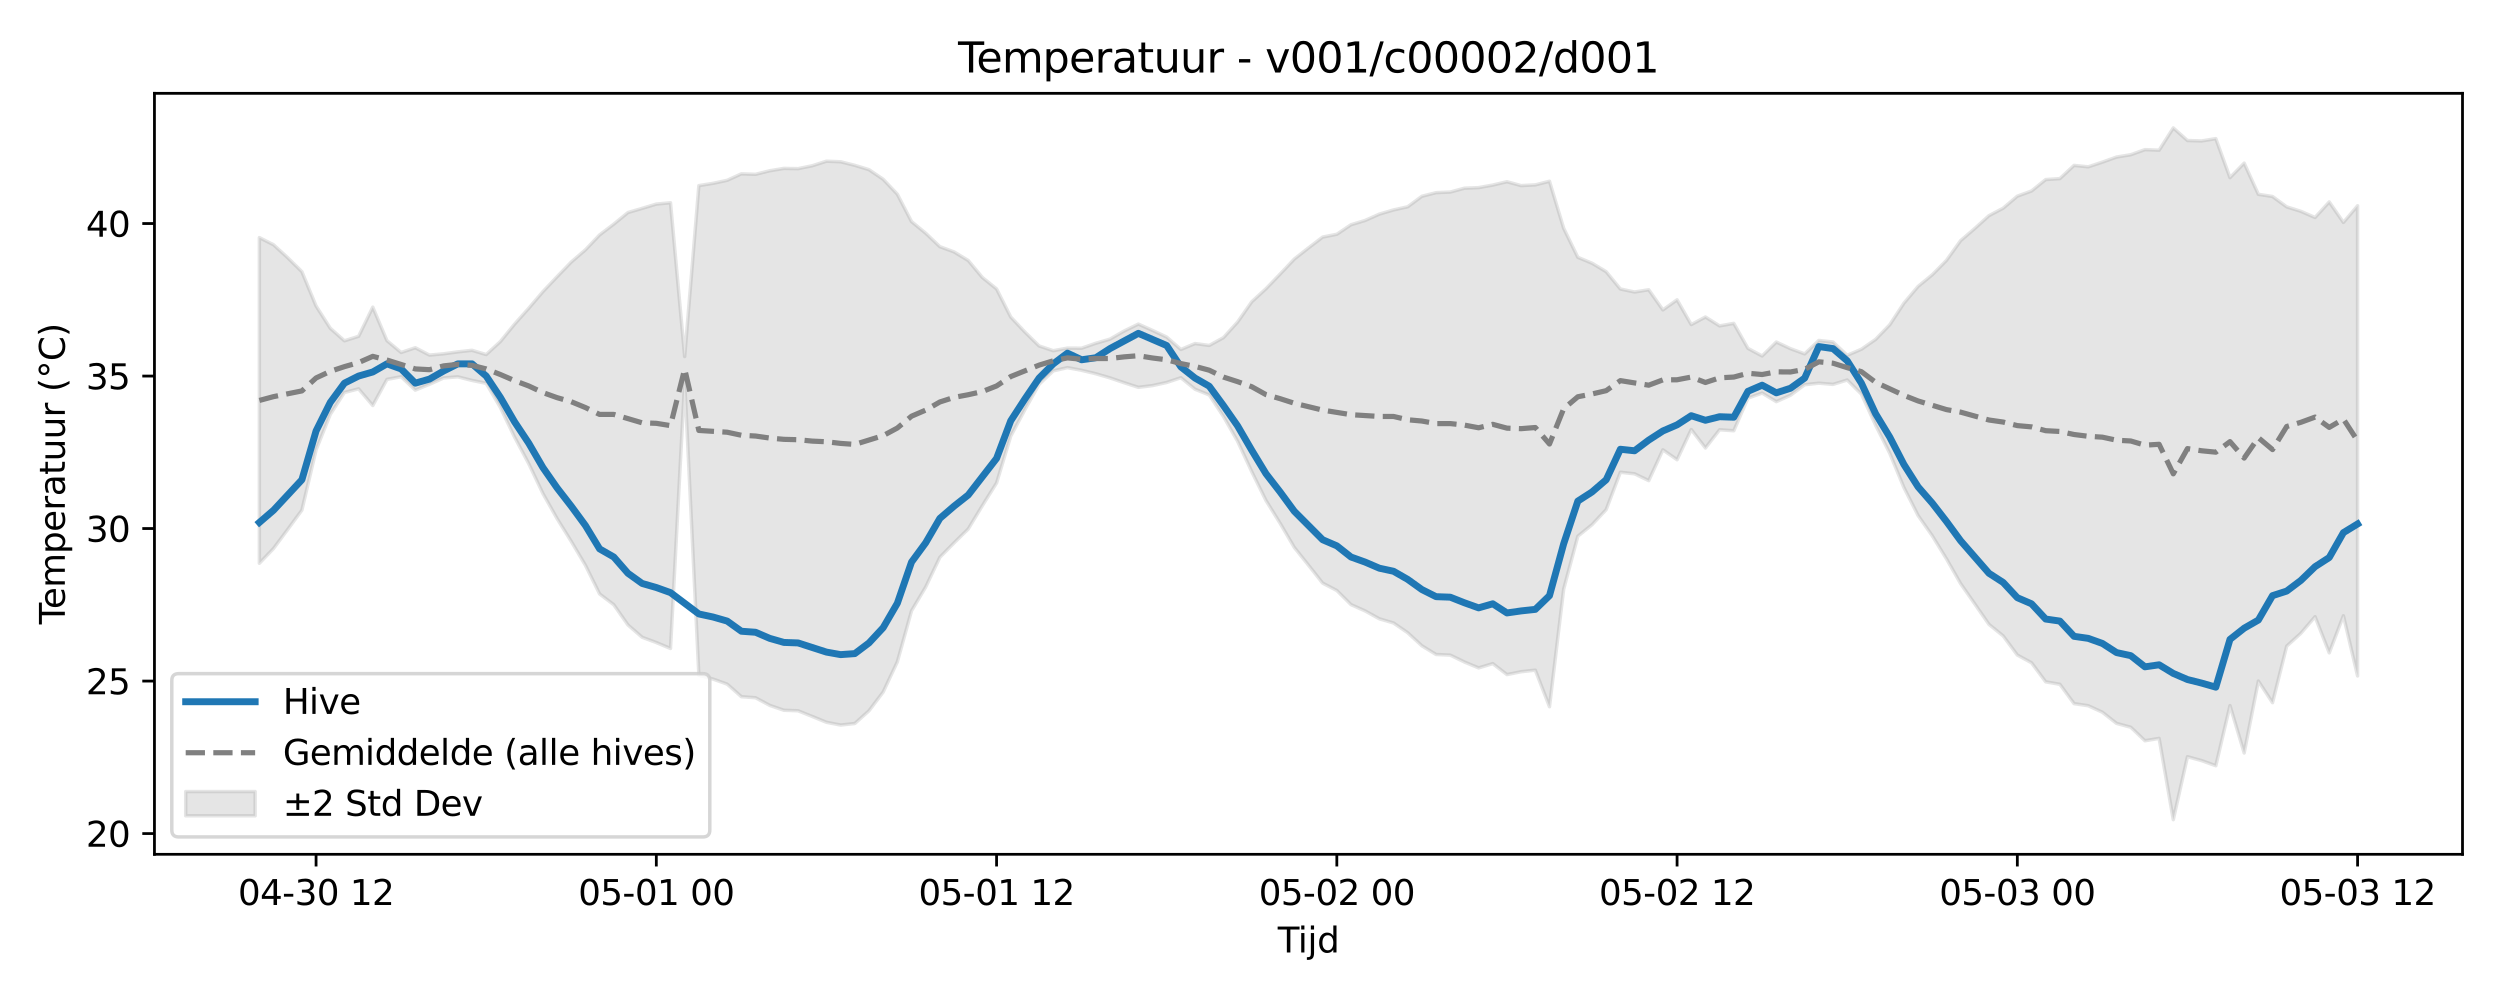 <?xml version="1.0" encoding="utf-8" standalone="no"?>
<!DOCTYPE svg PUBLIC "-//W3C//DTD SVG 1.1//EN"
  "http://www.w3.org/Graphics/SVG/1.1/DTD/svg11.dtd">
<svg xmlns:xlink="http://www.w3.org/1999/xlink" width="720pt" height="288pt" viewBox="0 0 720 288" xmlns="http://www.w3.org/2000/svg" version="1.1">
 <defs>
  <style type="text/css">*{stroke-linejoin: round; stroke-linecap: butt}</style>
 </defs>
 <g id="figure_1">
  <g id="patch_1">
   <path d="M 0 288 
L 720 288 
L 720 0 
L 0 0 
z
" style="fill: #ffffff"/>
  </g>
  <g id="axes_1">
   <g id="patch_2">
    <path d="M 44.48 246.04 
L 709.2 246.04 
L 709.2 26.88 
L 44.48 26.88 
z
" style="fill: #ffffff"/>
   </g>
   <g id="FillBetweenPolyCollection_1">
    <defs>
     <path id="mcbfd539285" d="M 74.695 -219.574 
L 74.695 -125.77 
L 78.778 -130.027 
L 82.861 -135.516 
L 86.944 -141.076 
L 91.027 -158.42 
L 95.11 -168.627 
L 99.193 -174.963 
L 103.276 -176.013 
L 107.359 -171.201 
L 111.442 -178.727 
L 115.525 -179.5 
L 119.608 -175.644 
L 123.691 -177.323 
L 127.774 -179.146 
L 131.857 -179.472 
L 135.94 -178.431 
L 140.023 -177.608 
L 144.106 -170.641 
L 148.189 -162.12 
L 152.272 -154.465 
L 156.355 -145.873 
L 160.439 -138.635 
L 164.522 -132.067 
L 168.605 -125.191 
L 172.688 -116.94 
L 176.771 -113.832 
L 180.854 -108.01 
L 184.937 -104.464 
L 189.02 -102.941 
L 193.103 -101.233 
L 197.186 -178.187 
L 201.269 -93.526 
L 205.352 -92.428 
L 209.435 -90.966 
L 213.518 -87.348 
L 217.601 -87.047 
L 221.684 -84.851 
L 225.767 -83.44 
L 229.85 -83.295 
L 233.933 -81.651 
L 238.016 -79.976 
L 242.099 -79.186 
L 246.183 -79.626 
L 250.266 -83.286 
L 254.349 -88.691 
L 258.432 -97.378 
L 262.515 -112.074 
L 266.598 -118.937 
L 270.681 -127.503 
L 274.764 -131.648 
L 278.847 -135.651 
L 282.93 -142.388 
L 287.013 -148.9 
L 291.096 -162.402 
L 295.179 -170.026 
L 299.262 -177.325 
L 303.345 -181.183 
L 307.428 -182.121 
L 311.511 -181.341 
L 315.594 -180.358 
L 319.677 -179.166 
L 323.76 -177.771 
L 327.843 -176.445 
L 331.926 -176.947 
L 336.01 -177.845 
L 340.093 -179.218 
L 344.176 -175.899 
L 348.259 -174.252 
L 352.342 -168.061 
L 356.425 -160.925 
L 360.508 -152.147 
L 364.591 -143.871 
L 368.674 -137.292 
L 372.757 -130.336 
L 376.84 -125.228 
L 380.923 -120.054 
L 385.006 -117.932 
L 389.089 -113.866 
L 393.172 -112.04 
L 397.255 -109.783 
L 401.338 -108.578 
L 405.421 -105.766 
L 409.504 -102.008 
L 413.587 -99.504 
L 417.67 -99.326 
L 421.754 -97.343 
L 425.837 -95.638 
L 429.92 -96.879 
L 434.003 -93.718 
L 438.086 -94.543 
L 442.169 -94.994 
L 446.252 -84.459 
L 450.335 -118.319 
L 454.418 -133.569 
L 458.501 -136.882 
L 462.584 -141.234 
L 466.667 -151.989 
L 470.75 -151.541 
L 474.833 -149.576 
L 478.916 -158.448 
L 482.999 -155.596 
L 487.082 -164.293 
L 491.165 -158.981 
L 495.248 -164.23 
L 499.331 -163.94 
L 503.414 -173.342 
L 507.497 -174.795 
L 511.581 -172.319 
L 515.664 -174.159 
L 519.747 -177.196 
L 523.83 -177.643 
L 527.913 -177.294 
L 531.996 -178.557 
L 536.079 -174.517 
L 540.162 -165.56 
L 544.245 -157.463 
L 548.328 -147.577 
L 552.411 -139.526 
L 556.494 -133.686 
L 560.577 -127.057 
L 564.66 -119.91 
L 568.743 -114.054 
L 572.826 -108.173 
L 576.909 -104.856 
L 580.992 -99.343 
L 585.075 -97.12 
L 589.158 -91.63 
L 593.241 -90.92 
L 597.325 -85.354 
L 601.408 -84.749 
L 605.491 -82.877 
L 609.574 -79.658 
L 613.657 -78.554 
L 617.74 -74.664 
L 621.823 -75.343 
L 625.906 -51.922 
L 629.989 -70.068 
L 634.072 -68.939 
L 638.155 -67.471 
L 642.238 -84.785 
L 646.321 -71.139 
L 650.404 -91.858 
L 654.487 -85.626 
L 658.57 -101.914 
L 662.653 -105.608 
L 666.736 -110.393 
L 670.819 -99.977 
L 674.902 -110.662 
L 678.985 -93.326 
L 678.985 -228.738 
L 678.985 -228.738 
L 674.902 -223.945 
L 670.819 -229.847 
L 666.736 -225.36 
L 662.653 -227.144 
L 658.57 -228.423 
L 654.487 -231.412 
L 650.404 -232.037 
L 646.321 -241.018 
L 642.238 -236.841 
L 638.155 -248.078 
L 634.072 -247.415 
L 629.989 -247.531 
L 625.906 -251.158 
L 621.823 -244.745 
L 617.74 -244.911 
L 613.657 -243.437 
L 609.574 -242.772 
L 605.491 -241.31 
L 601.408 -239.951 
L 597.325 -240.37 
L 593.241 -236.561 
L 589.158 -236.291 
L 585.075 -232.997 
L 580.992 -231.506 
L 576.909 -228.043 
L 572.826 -225.897 
L 568.743 -222.211 
L 564.66 -218.698 
L 560.577 -213.016 
L 556.494 -208.875 
L 552.411 -205.524 
L 548.328 -200.694 
L 544.245 -194.469 
L 540.162 -190.251 
L 536.079 -187.419 
L 531.996 -185.673 
L 527.913 -189.498 
L 523.83 -189.955 
L 519.747 -186.082 
L 515.664 -187.582 
L 511.581 -189.495 
L 507.497 -185.482 
L 503.414 -187.667 
L 499.331 -194.873 
L 495.248 -194.143 
L 491.165 -196.709 
L 487.082 -194.52 
L 482.999 -201.655 
L 478.916 -198.755 
L 474.833 -204.551 
L 470.75 -203.905 
L 466.667 -204.774 
L 462.584 -209.746 
L 458.501 -212.195 
L 454.418 -213.897 
L 450.335 -222.266 
L 446.252 -235.8 
L 442.169 -234.756 
L 438.086 -234.549 
L 434.003 -235.667 
L 429.92 -234.702 
L 425.837 -233.967 
L 421.754 -233.799 
L 417.67 -232.695 
L 413.587 -232.516 
L 409.504 -231.476 
L 405.421 -228.45 
L 401.338 -227.542 
L 397.255 -226.336 
L 393.172 -224.519 
L 389.089 -223.278 
L 385.006 -220.53 
L 380.923 -219.726 
L 376.84 -216.602 
L 372.757 -213.397 
L 368.674 -209.077 
L 364.591 -204.84 
L 360.508 -201.102 
L 356.425 -195.253 
L 352.342 -190.752 
L 348.259 -188.513 
L 344.176 -189.063 
L 340.093 -187.354 
L 336.01 -190.923 
L 331.926 -192.846 
L 327.843 -194.666 
L 323.76 -192.681 
L 319.677 -190.334 
L 315.594 -189.143 
L 311.511 -187.72 
L 307.428 -187.746 
L 303.345 -187 
L 299.262 -188.369 
L 295.179 -192.374 
L 291.096 -196.704 
L 287.013 -204.789 
L 282.93 -208.079 
L 278.847 -212.986 
L 274.764 -215.452 
L 270.681 -216.962 
L 266.598 -220.842 
L 262.515 -224.192 
L 258.432 -232.08 
L 254.349 -236.375 
L 250.266 -239.144 
L 246.183 -240.388 
L 242.099 -241.415 
L 238.016 -241.576 
L 233.933 -240.267 
L 229.85 -239.428 
L 225.767 -239.503 
L 221.684 -238.824 
L 217.601 -237.799 
L 213.518 -237.938 
L 209.435 -236.076 
L 205.352 -235.199 
L 201.269 -234.541 
L 197.186 -185.311 
L 193.103 -229.615 
L 189.02 -229.226 
L 184.937 -227.995 
L 180.854 -226.792 
L 176.771 -223.459 
L 172.688 -220.35 
L 168.605 -216.053 
L 164.522 -212.544 
L 160.439 -208.319 
L 156.355 -204.009 
L 152.272 -199.223 
L 148.189 -194.643 
L 144.106 -189.636 
L 140.023 -185.89 
L 135.94 -187.117 
L 131.857 -186.661 
L 127.774 -186.109 
L 123.691 -185.735 
L 119.608 -187.854 
L 115.525 -186.487 
L 111.442 -189.895 
L 107.359 -199.544 
L 103.276 -191.145 
L 99.193 -189.852 
L 95.11 -193.48 
L 91.027 -199.881 
L 86.944 -209.758 
L 82.861 -213.78 
L 78.778 -217.512 
L 74.695 -219.574 
z
" style="stroke: #808080; stroke-opacity: 0.2"/>
    </defs>
    <g clip-path="url(#p11d7904b89)">
     <use xlink:href="#mcbfd539285" x="0" y="288" style="fill: #808080; fill-opacity: 0.2; stroke: #808080; stroke-opacity: 0.2"/>
    </g>
   </g>
   <g id="matplotlib.axis_1">
    <g id="xtick_1">
     <g id="line2d_1">
      <defs>
       <path id="m3662f5c26b" d="M 0 0 
L 0 3.5 
" style="stroke: #000000; stroke-width: 0.8"/>
      </defs>
      <g>
       <use xlink:href="#m3662f5c26b" x="91.027" y="246.04" style="stroke: #000000; stroke-width: 0.8"/>
      </g>
     </g>
     <g id="text_1">
      <!-- 04-30 12 -->
      <g transform="translate(68.546 260.638) scale(0.1 -0.1)">
       <defs>
        <path id="DejaVuSans-30" d="M 2034 4250 
Q 1547 4250 1301 3770 
Q 1056 3291 1056 2328 
Q 1056 1369 1301 889 
Q 1547 409 2034 409 
Q 2525 409 2770 889 
Q 3016 1369 3016 2328 
Q 3016 3291 2770 3770 
Q 2525 4250 2034 4250 
z
M 2034 4750 
Q 2819 4750 3233 4129 
Q 3647 3509 3647 2328 
Q 3647 1150 3233 529 
Q 2819 -91 2034 -91 
Q 1250 -91 836 529 
Q 422 1150 422 2328 
Q 422 3509 836 4129 
Q 1250 4750 2034 4750 
z
" transform="scale(0.016)"/>
        <path id="DejaVuSans-34" d="M 2419 4116 
L 825 1625 
L 2419 1625 
L 2419 4116 
z
M 2253 4666 
L 3047 4666 
L 3047 1625 
L 3713 1625 
L 3713 1100 
L 3047 1100 
L 3047 0 
L 2419 0 
L 2419 1100 
L 313 1100 
L 313 1709 
L 2253 4666 
z
" transform="scale(0.016)"/>
        <path id="DejaVuSans-2d" d="M 313 2009 
L 1997 2009 
L 1997 1497 
L 313 1497 
L 313 2009 
z
" transform="scale(0.016)"/>
        <path id="DejaVuSans-33" d="M 2597 2516 
Q 3050 2419 3304 2112 
Q 3559 1806 3559 1356 
Q 3559 666 3084 287 
Q 2609 -91 1734 -91 
Q 1441 -91 1130 -33 
Q 819 25 488 141 
L 488 750 
Q 750 597 1062 519 
Q 1375 441 1716 441 
Q 2309 441 2620 675 
Q 2931 909 2931 1356 
Q 2931 1769 2642 2001 
Q 2353 2234 1838 2234 
L 1294 2234 
L 1294 2753 
L 1863 2753 
Q 2328 2753 2575 2939 
Q 2822 3125 2822 3475 
Q 2822 3834 2567 4026 
Q 2313 4219 1838 4219 
Q 1578 4219 1281 4162 
Q 984 4106 628 3988 
L 628 4550 
Q 988 4650 1302 4700 
Q 1616 4750 1894 4750 
Q 2613 4750 3031 4423 
Q 3450 4097 3450 3541 
Q 3450 3153 3228 2886 
Q 3006 2619 2597 2516 
z
" transform="scale(0.016)"/>
        <path id="DejaVuSans-20" transform="scale(0.016)"/>
        <path id="DejaVuSans-31" d="M 794 531 
L 1825 531 
L 1825 4091 
L 703 3866 
L 703 4441 
L 1819 4666 
L 2450 4666 
L 2450 531 
L 3481 531 
L 3481 0 
L 794 0 
L 794 531 
z
" transform="scale(0.016)"/>
        <path id="DejaVuSans-32" d="M 1228 531 
L 3431 531 
L 3431 0 
L 469 0 
L 469 531 
Q 828 903 1448 1529 
Q 2069 2156 2228 2338 
Q 2531 2678 2651 2914 
Q 2772 3150 2772 3378 
Q 2772 3750 2511 3984 
Q 2250 4219 1831 4219 
Q 1534 4219 1204 4116 
Q 875 4013 500 3803 
L 500 4441 
Q 881 4594 1212 4672 
Q 1544 4750 1819 4750 
Q 2544 4750 2975 4387 
Q 3406 4025 3406 3419 
Q 3406 3131 3298 2873 
Q 3191 2616 2906 2266 
Q 2828 2175 2409 1742 
Q 1991 1309 1228 531 
z
" transform="scale(0.016)"/>
       </defs>
       <use xlink:href="#DejaVuSans-30"/>
       <use xlink:href="#DejaVuSans-34" transform="translate(63.623 0)"/>
       <use xlink:href="#DejaVuSans-2d" transform="translate(127.246 0)"/>
       <use xlink:href="#DejaVuSans-33" transform="translate(163.33 0)"/>
       <use xlink:href="#DejaVuSans-30" transform="translate(226.953 0)"/>
       <use xlink:href="#DejaVuSans-20" transform="translate(290.576 0)"/>
       <use xlink:href="#DejaVuSans-31" transform="translate(322.363 0)"/>
       <use xlink:href="#DejaVuSans-32" transform="translate(385.986 0)"/>
      </g>
     </g>
    </g>
    <g id="xtick_2">
     <g id="line2d_2">
      <g>
       <use xlink:href="#m3662f5c26b" x="189.02" y="246.04" style="stroke: #000000; stroke-width: 0.8"/>
      </g>
     </g>
     <g id="text_2">
      <!-- 05-01 00 -->
      <g transform="translate(166.539 260.638) scale(0.1 -0.1)">
       <defs>
        <path id="DejaVuSans-35" d="M 691 4666 
L 3169 4666 
L 3169 4134 
L 1269 4134 
L 1269 2991 
Q 1406 3038 1543 3061 
Q 1681 3084 1819 3084 
Q 2600 3084 3056 2656 
Q 3513 2228 3513 1497 
Q 3513 744 3044 326 
Q 2575 -91 1722 -91 
Q 1428 -91 1123 -41 
Q 819 9 494 109 
L 494 744 
Q 775 591 1075 516 
Q 1375 441 1709 441 
Q 2250 441 2565 725 
Q 2881 1009 2881 1497 
Q 2881 1984 2565 2268 
Q 2250 2553 1709 2553 
Q 1456 2553 1204 2497 
Q 953 2441 691 2322 
L 691 4666 
z
" transform="scale(0.016)"/>
       </defs>
       <use xlink:href="#DejaVuSans-30"/>
       <use xlink:href="#DejaVuSans-35" transform="translate(63.623 0)"/>
       <use xlink:href="#DejaVuSans-2d" transform="translate(127.246 0)"/>
       <use xlink:href="#DejaVuSans-30" transform="translate(163.33 0)"/>
       <use xlink:href="#DejaVuSans-31" transform="translate(226.953 0)"/>
       <use xlink:href="#DejaVuSans-20" transform="translate(290.576 0)"/>
       <use xlink:href="#DejaVuSans-30" transform="translate(322.363 0)"/>
       <use xlink:href="#DejaVuSans-30" transform="translate(385.986 0)"/>
      </g>
     </g>
    </g>
    <g id="xtick_3">
     <g id="line2d_3">
      <g>
       <use xlink:href="#m3662f5c26b" x="287.013" y="246.04" style="stroke: #000000; stroke-width: 0.8"/>
      </g>
     </g>
     <g id="text_3">
      <!-- 05-01 12 -->
      <g transform="translate(264.533 260.638) scale(0.1 -0.1)">
       <use xlink:href="#DejaVuSans-30"/>
       <use xlink:href="#DejaVuSans-35" transform="translate(63.623 0)"/>
       <use xlink:href="#DejaVuSans-2d" transform="translate(127.246 0)"/>
       <use xlink:href="#DejaVuSans-30" transform="translate(163.33 0)"/>
       <use xlink:href="#DejaVuSans-31" transform="translate(226.953 0)"/>
       <use xlink:href="#DejaVuSans-20" transform="translate(290.576 0)"/>
       <use xlink:href="#DejaVuSans-31" transform="translate(322.363 0)"/>
       <use xlink:href="#DejaVuSans-32" transform="translate(385.986 0)"/>
      </g>
     </g>
    </g>
    <g id="xtick_4">
     <g id="line2d_4">
      <g>
       <use xlink:href="#m3662f5c26b" x="385.006" y="246.04" style="stroke: #000000; stroke-width: 0.8"/>
      </g>
     </g>
     <g id="text_4">
      <!-- 05-02 00 -->
      <g transform="translate(362.526 260.638) scale(0.1 -0.1)">
       <use xlink:href="#DejaVuSans-30"/>
       <use xlink:href="#DejaVuSans-35" transform="translate(63.623 0)"/>
       <use xlink:href="#DejaVuSans-2d" transform="translate(127.246 0)"/>
       <use xlink:href="#DejaVuSans-30" transform="translate(163.33 0)"/>
       <use xlink:href="#DejaVuSans-32" transform="translate(226.953 0)"/>
       <use xlink:href="#DejaVuSans-20" transform="translate(290.576 0)"/>
       <use xlink:href="#DejaVuSans-30" transform="translate(322.363 0)"/>
       <use xlink:href="#DejaVuSans-30" transform="translate(385.986 0)"/>
      </g>
     </g>
    </g>
    <g id="xtick_5">
     <g id="line2d_5">
      <g>
       <use xlink:href="#m3662f5c26b" x="482.999" y="246.04" style="stroke: #000000; stroke-width: 0.8"/>
      </g>
     </g>
     <g id="text_5">
      <!-- 05-02 12 -->
      <g transform="translate(460.519 260.638) scale(0.1 -0.1)">
       <use xlink:href="#DejaVuSans-30"/>
       <use xlink:href="#DejaVuSans-35" transform="translate(63.623 0)"/>
       <use xlink:href="#DejaVuSans-2d" transform="translate(127.246 0)"/>
       <use xlink:href="#DejaVuSans-30" transform="translate(163.33 0)"/>
       <use xlink:href="#DejaVuSans-32" transform="translate(226.953 0)"/>
       <use xlink:href="#DejaVuSans-20" transform="translate(290.576 0)"/>
       <use xlink:href="#DejaVuSans-31" transform="translate(322.363 0)"/>
       <use xlink:href="#DejaVuSans-32" transform="translate(385.986 0)"/>
      </g>
     </g>
    </g>
    <g id="xtick_6">
     <g id="line2d_6">
      <g>
       <use xlink:href="#m3662f5c26b" x="580.992" y="246.04" style="stroke: #000000; stroke-width: 0.8"/>
      </g>
     </g>
     <g id="text_6">
      <!-- 05-03 00 -->
      <g transform="translate(558.512 260.638) scale(0.1 -0.1)">
       <use xlink:href="#DejaVuSans-30"/>
       <use xlink:href="#DejaVuSans-35" transform="translate(63.623 0)"/>
       <use xlink:href="#DejaVuSans-2d" transform="translate(127.246 0)"/>
       <use xlink:href="#DejaVuSans-30" transform="translate(163.33 0)"/>
       <use xlink:href="#DejaVuSans-33" transform="translate(226.953 0)"/>
       <use xlink:href="#DejaVuSans-20" transform="translate(290.576 0)"/>
       <use xlink:href="#DejaVuSans-30" transform="translate(322.363 0)"/>
       <use xlink:href="#DejaVuSans-30" transform="translate(385.986 0)"/>
      </g>
     </g>
    </g>
    <g id="xtick_7">
     <g id="line2d_7">
      <g>
       <use xlink:href="#m3662f5c26b" x="678.985" y="246.04" style="stroke: #000000; stroke-width: 0.8"/>
      </g>
     </g>
     <g id="text_7">
      <!-- 05-03 12 -->
      <g transform="translate(656.505 260.638) scale(0.1 -0.1)">
       <use xlink:href="#DejaVuSans-30"/>
       <use xlink:href="#DejaVuSans-35" transform="translate(63.623 0)"/>
       <use xlink:href="#DejaVuSans-2d" transform="translate(127.246 0)"/>
       <use xlink:href="#DejaVuSans-30" transform="translate(163.33 0)"/>
       <use xlink:href="#DejaVuSans-33" transform="translate(226.953 0)"/>
       <use xlink:href="#DejaVuSans-20" transform="translate(290.576 0)"/>
       <use xlink:href="#DejaVuSans-31" transform="translate(322.363 0)"/>
       <use xlink:href="#DejaVuSans-32" transform="translate(385.986 0)"/>
      </g>
     </g>
    </g>
    <g id="text_8">
     <!-- Tijd -->
     <g transform="translate(367.99 274.317) scale(0.1 -0.1)">
      <defs>
       <path id="DejaVuSans-54" d="M -19 4666 
L 3928 4666 
L 3928 4134 
L 2272 4134 
L 2272 0 
L 1638 0 
L 1638 4134 
L -19 4134 
L -19 4666 
z
" transform="scale(0.016)"/>
       <path id="DejaVuSans-69" d="M 603 3500 
L 1178 3500 
L 1178 0 
L 603 0 
L 603 3500 
z
M 603 4863 
L 1178 4863 
L 1178 4134 
L 603 4134 
L 603 4863 
z
" transform="scale(0.016)"/>
       <path id="DejaVuSans-6a" d="M 603 3500 
L 1178 3500 
L 1178 -63 
Q 1178 -731 923 -1031 
Q 669 -1331 103 -1331 
L -116 -1331 
L -116 -844 
L 38 -844 
Q 366 -844 484 -692 
Q 603 -541 603 -63 
L 603 3500 
z
M 603 4863 
L 1178 4863 
L 1178 4134 
L 603 4134 
L 603 4863 
z
" transform="scale(0.016)"/>
       <path id="DejaVuSans-64" d="M 2906 2969 
L 2906 4863 
L 3481 4863 
L 3481 0 
L 2906 0 
L 2906 525 
Q 2725 213 2448 61 
Q 2172 -91 1784 -91 
Q 1150 -91 751 415 
Q 353 922 353 1747 
Q 353 2572 751 3078 
Q 1150 3584 1784 3584 
Q 2172 3584 2448 3432 
Q 2725 3281 2906 2969 
z
M 947 1747 
Q 947 1113 1208 752 
Q 1469 391 1925 391 
Q 2381 391 2643 752 
Q 2906 1113 2906 1747 
Q 2906 2381 2643 2742 
Q 2381 3103 1925 3103 
Q 1469 3103 1208 2742 
Q 947 2381 947 1747 
z
" transform="scale(0.016)"/>
      </defs>
      <use xlink:href="#DejaVuSans-54"/>
      <use xlink:href="#DejaVuSans-69" transform="translate(57.959 0)"/>
      <use xlink:href="#DejaVuSans-6a" transform="translate(85.742 0)"/>
      <use xlink:href="#DejaVuSans-64" transform="translate(113.525 0)"/>
     </g>
    </g>
   </g>
   <g id="matplotlib.axis_2">
    <g id="ytick_1">
     <g id="line2d_8">
      <defs>
       <path id="mba98032a93" d="M 0 0 
L -3.5 0 
" style="stroke: #000000; stroke-width: 0.8"/>
      </defs>
      <g>
       <use xlink:href="#mba98032a93" x="44.48" y="240.068" style="stroke: #000000; stroke-width: 0.8"/>
      </g>
     </g>
     <g id="text_9">
      <!-- 20 -->
      <g transform="translate(24.755 243.868) scale(0.1 -0.1)">
       <use xlink:href="#DejaVuSans-32"/>
       <use xlink:href="#DejaVuSans-30" transform="translate(63.623 0)"/>
      </g>
     </g>
    </g>
    <g id="ytick_2">
     <g id="line2d_9">
      <g>
       <use xlink:href="#mba98032a93" x="44.48" y="196.146" style="stroke: #000000; stroke-width: 0.8"/>
      </g>
     </g>
     <g id="text_10">
      <!-- 25 -->
      <g transform="translate(24.755 199.945) scale(0.1 -0.1)">
       <use xlink:href="#DejaVuSans-32"/>
       <use xlink:href="#DejaVuSans-35" transform="translate(63.623 0)"/>
      </g>
     </g>
    </g>
    <g id="ytick_3">
     <g id="line2d_10">
      <g>
       <use xlink:href="#mba98032a93" x="44.48" y="152.223" style="stroke: #000000; stroke-width: 0.8"/>
      </g>
     </g>
     <g id="text_11">
      <!-- 30 -->
      <g transform="translate(24.755 156.023) scale(0.1 -0.1)">
       <use xlink:href="#DejaVuSans-33"/>
       <use xlink:href="#DejaVuSans-30" transform="translate(63.623 0)"/>
      </g>
     </g>
    </g>
    <g id="ytick_4">
     <g id="line2d_11">
      <g>
       <use xlink:href="#mba98032a93" x="44.48" y="108.301" style="stroke: #000000; stroke-width: 0.8"/>
      </g>
     </g>
     <g id="text_12">
      <!-- 35 -->
      <g transform="translate(24.755 112.1) scale(0.1 -0.1)">
       <use xlink:href="#DejaVuSans-33"/>
       <use xlink:href="#DejaVuSans-35" transform="translate(63.623 0)"/>
      </g>
     </g>
    </g>
    <g id="ytick_5">
     <g id="line2d_12">
      <g>
       <use xlink:href="#mba98032a93" x="44.48" y="64.378" style="stroke: #000000; stroke-width: 0.8"/>
      </g>
     </g>
     <g id="text_13">
      <!-- 40 -->
      <g transform="translate(24.755 68.177) scale(0.1 -0.1)">
       <use xlink:href="#DejaVuSans-34"/>
       <use xlink:href="#DejaVuSans-30" transform="translate(63.623 0)"/>
      </g>
     </g>
    </g>
    <g id="text_14">
     <!-- Temperatuur (°C) -->
     <g transform="translate(18.675 179.816) rotate(-90) scale(0.1 -0.1)">
      <defs>
       <path id="DejaVuSans-65" d="M 3597 1894 
L 3597 1613 
L 953 1613 
Q 991 1019 1311 708 
Q 1631 397 2203 397 
Q 2534 397 2845 478 
Q 3156 559 3463 722 
L 3463 178 
Q 3153 47 2828 -22 
Q 2503 -91 2169 -91 
Q 1331 -91 842 396 
Q 353 884 353 1716 
Q 353 2575 817 3079 
Q 1281 3584 2069 3584 
Q 2775 3584 3186 3129 
Q 3597 2675 3597 1894 
z
M 3022 2063 
Q 3016 2534 2758 2815 
Q 2500 3097 2075 3097 
Q 1594 3097 1305 2825 
Q 1016 2553 972 2059 
L 3022 2063 
z
" transform="scale(0.016)"/>
       <path id="DejaVuSans-6d" d="M 3328 2828 
Q 3544 3216 3844 3400 
Q 4144 3584 4550 3584 
Q 5097 3584 5394 3201 
Q 5691 2819 5691 2113 
L 5691 0 
L 5113 0 
L 5113 2094 
Q 5113 2597 4934 2840 
Q 4756 3084 4391 3084 
Q 3944 3084 3684 2787 
Q 3425 2491 3425 1978 
L 3425 0 
L 2847 0 
L 2847 2094 
Q 2847 2600 2669 2842 
Q 2491 3084 2119 3084 
Q 1678 3084 1418 2786 
Q 1159 2488 1159 1978 
L 1159 0 
L 581 0 
L 581 3500 
L 1159 3500 
L 1159 2956 
Q 1356 3278 1631 3431 
Q 1906 3584 2284 3584 
Q 2666 3584 2933 3390 
Q 3200 3197 3328 2828 
z
" transform="scale(0.016)"/>
       <path id="DejaVuSans-70" d="M 1159 525 
L 1159 -1331 
L 581 -1331 
L 581 3500 
L 1159 3500 
L 1159 2969 
Q 1341 3281 1617 3432 
Q 1894 3584 2278 3584 
Q 2916 3584 3314 3078 
Q 3713 2572 3713 1747 
Q 3713 922 3314 415 
Q 2916 -91 2278 -91 
Q 1894 -91 1617 61 
Q 1341 213 1159 525 
z
M 3116 1747 
Q 3116 2381 2855 2742 
Q 2594 3103 2138 3103 
Q 1681 3103 1420 2742 
Q 1159 2381 1159 1747 
Q 1159 1113 1420 752 
Q 1681 391 2138 391 
Q 2594 391 2855 752 
Q 3116 1113 3116 1747 
z
" transform="scale(0.016)"/>
       <path id="DejaVuSans-72" d="M 2631 2963 
Q 2534 3019 2420 3045 
Q 2306 3072 2169 3072 
Q 1681 3072 1420 2755 
Q 1159 2438 1159 1844 
L 1159 0 
L 581 0 
L 581 3500 
L 1159 3500 
L 1159 2956 
Q 1341 3275 1631 3429 
Q 1922 3584 2338 3584 
Q 2397 3584 2469 3576 
Q 2541 3569 2628 3553 
L 2631 2963 
z
" transform="scale(0.016)"/>
       <path id="DejaVuSans-61" d="M 2194 1759 
Q 1497 1759 1228 1600 
Q 959 1441 959 1056 
Q 959 750 1161 570 
Q 1363 391 1709 391 
Q 2188 391 2477 730 
Q 2766 1069 2766 1631 
L 2766 1759 
L 2194 1759 
z
M 3341 1997 
L 3341 0 
L 2766 0 
L 2766 531 
Q 2569 213 2275 61 
Q 1981 -91 1556 -91 
Q 1019 -91 701 211 
Q 384 513 384 1019 
Q 384 1609 779 1909 
Q 1175 2209 1959 2209 
L 2766 2209 
L 2766 2266 
Q 2766 2663 2505 2880 
Q 2244 3097 1772 3097 
Q 1472 3097 1187 3025 
Q 903 2953 641 2809 
L 641 3341 
Q 956 3463 1253 3523 
Q 1550 3584 1831 3584 
Q 2591 3584 2966 3190 
Q 3341 2797 3341 1997 
z
" transform="scale(0.016)"/>
       <path id="DejaVuSans-74" d="M 1172 4494 
L 1172 3500 
L 2356 3500 
L 2356 3053 
L 1172 3053 
L 1172 1153 
Q 1172 725 1289 603 
Q 1406 481 1766 481 
L 2356 481 
L 2356 0 
L 1766 0 
Q 1100 0 847 248 
Q 594 497 594 1153 
L 594 3053 
L 172 3053 
L 172 3500 
L 594 3500 
L 594 4494 
L 1172 4494 
z
" transform="scale(0.016)"/>
       <path id="DejaVuSans-75" d="M 544 1381 
L 544 3500 
L 1119 3500 
L 1119 1403 
Q 1119 906 1312 657 
Q 1506 409 1894 409 
Q 2359 409 2629 706 
Q 2900 1003 2900 1516 
L 2900 3500 
L 3475 3500 
L 3475 0 
L 2900 0 
L 2900 538 
Q 2691 219 2414 64 
Q 2138 -91 1772 -91 
Q 1169 -91 856 284 
Q 544 659 544 1381 
z
M 1991 3584 
L 1991 3584 
z
" transform="scale(0.016)"/>
       <path id="DejaVuSans-28" d="M 1984 4856 
Q 1566 4138 1362 3434 
Q 1159 2731 1159 2009 
Q 1159 1288 1364 580 
Q 1569 -128 1984 -844 
L 1484 -844 
Q 1016 -109 783 600 
Q 550 1309 550 2009 
Q 550 2706 781 3412 
Q 1013 4119 1484 4856 
L 1984 4856 
z
" transform="scale(0.016)"/>
       <path id="DejaVuSans-b0" d="M 1600 4347 
Q 1350 4347 1178 4173 
Q 1006 4000 1006 3750 
Q 1006 3503 1178 3333 
Q 1350 3163 1600 3163 
Q 1850 3163 2022 3333 
Q 2194 3503 2194 3750 
Q 2194 3997 2020 4172 
Q 1847 4347 1600 4347 
z
M 1600 4750 
Q 1800 4750 1984 4673 
Q 2169 4597 2303 4453 
Q 2447 4313 2519 4134 
Q 2591 3956 2591 3750 
Q 2591 3338 2302 3052 
Q 2013 2766 1594 2766 
Q 1172 2766 890 3047 
Q 609 3328 609 3750 
Q 609 4169 896 4459 
Q 1184 4750 1600 4750 
z
" transform="scale(0.016)"/>
       <path id="DejaVuSans-43" d="M 4122 4306 
L 4122 3641 
Q 3803 3938 3442 4084 
Q 3081 4231 2675 4231 
Q 1875 4231 1450 3742 
Q 1025 3253 1025 2328 
Q 1025 1406 1450 917 
Q 1875 428 2675 428 
Q 3081 428 3442 575 
Q 3803 722 4122 1019 
L 4122 359 
Q 3791 134 3420 21 
Q 3050 -91 2638 -91 
Q 1578 -91 968 557 
Q 359 1206 359 2328 
Q 359 3453 968 4101 
Q 1578 4750 2638 4750 
Q 3056 4750 3426 4639 
Q 3797 4528 4122 4306 
z
" transform="scale(0.016)"/>
       <path id="DejaVuSans-29" d="M 513 4856 
L 1013 4856 
Q 1481 4119 1714 3412 
Q 1947 2706 1947 2009 
Q 1947 1309 1714 600 
Q 1481 -109 1013 -844 
L 513 -844 
Q 928 -128 1133 580 
Q 1338 1288 1338 2009 
Q 1338 2731 1133 3434 
Q 928 4138 513 4856 
z
" transform="scale(0.016)"/>
      </defs>
      <use xlink:href="#DejaVuSans-54"/>
      <use xlink:href="#DejaVuSans-65" transform="translate(44.084 0)"/>
      <use xlink:href="#DejaVuSans-6d" transform="translate(105.607 0)"/>
      <use xlink:href="#DejaVuSans-70" transform="translate(203.02 0)"/>
      <use xlink:href="#DejaVuSans-65" transform="translate(266.496 0)"/>
      <use xlink:href="#DejaVuSans-72" transform="translate(328.02 0)"/>
      <use xlink:href="#DejaVuSans-61" transform="translate(369.133 0)"/>
      <use xlink:href="#DejaVuSans-74" transform="translate(430.412 0)"/>
      <use xlink:href="#DejaVuSans-75" transform="translate(469.621 0)"/>
      <use xlink:href="#DejaVuSans-75" transform="translate(533 0)"/>
      <use xlink:href="#DejaVuSans-72" transform="translate(596.379 0)"/>
      <use xlink:href="#DejaVuSans-20" transform="translate(637.492 0)"/>
      <use xlink:href="#DejaVuSans-28" transform="translate(669.279 0)"/>
      <use xlink:href="#DejaVuSans-b0" transform="translate(708.293 0)"/>
      <use xlink:href="#DejaVuSans-43" transform="translate(758.293 0)"/>
      <use xlink:href="#DejaVuSans-29" transform="translate(828.117 0)"/>
     </g>
    </g>
   </g>
   <g id="line2d_13">
    <path d="M 74.695 150.466 
L 78.778 146.953 
L 86.944 138.168 
L 91.027 124.113 
L 95.11 115.914 
L 99.193 110.35 
L 103.276 108.301 
L 107.359 107.129 
L 111.442 104.787 
L 115.525 106.251 
L 119.608 110.35 
L 123.691 109.179 
L 127.774 106.837 
L 131.857 104.787 
L 135.94 104.787 
L 140.023 108.301 
L 144.106 114.45 
L 148.189 121.478 
L 152.272 127.627 
L 156.355 134.654 
L 160.439 140.511 
L 164.522 145.781 
L 168.605 151.345 
L 172.688 158.08 
L 176.771 160.422 
L 180.854 165.107 
L 184.937 168.035 
L 189.02 169.207 
L 193.103 170.671 
L 201.269 176.82 
L 205.352 177.698 
L 209.435 178.87 
L 213.518 181.798 
L 217.601 182.091 
L 221.684 183.848 
L 225.767 185.019 
L 229.85 185.165 
L 238.016 187.801 
L 242.099 188.533 
L 246.183 188.24 
L 250.266 185.165 
L 254.349 180.773 
L 258.432 173.745 
L 262.515 161.886 
L 266.598 156.323 
L 270.681 149.295 
L 274.764 145.781 
L 278.847 142.56 
L 287.013 132.019 
L 291.096 121.185 
L 295.179 114.889 
L 299.262 108.886 
L 303.345 104.787 
L 307.428 101.712 
L 311.511 103.616 
L 315.594 103.03 
L 319.677 100.395 
L 327.843 96.002 
L 336.01 99.516 
L 340.093 105.665 
L 344.176 108.886 
L 348.259 111.229 
L 352.342 116.792 
L 356.425 122.649 
L 360.508 129.676 
L 364.591 136.411 
L 368.674 141.682 
L 372.757 147.245 
L 380.923 155.444 
L 385.006 157.201 
L 389.089 160.422 
L 393.172 161.886 
L 397.255 163.643 
L 401.338 164.522 
L 405.421 166.864 
L 409.504 169.792 
L 413.587 171.842 
L 417.67 171.988 
L 421.754 173.599 
L 425.837 175.063 
L 429.92 173.892 
L 434.003 176.527 
L 438.086 175.941 
L 442.169 175.502 
L 446.252 171.549 
L 450.335 156.616 
L 454.418 144.317 
L 458.501 141.682 
L 462.584 138.168 
L 466.667 129.384 
L 470.75 129.823 
L 474.833 126.748 
L 478.916 124.113 
L 482.999 122.356 
L 487.082 119.721 
L 491.165 121.038 
L 495.248 120.013 
L 499.331 120.16 
L 503.414 112.693 
L 507.497 110.936 
L 511.581 113.132 
L 515.664 111.815 
L 519.747 108.886 
L 523.83 99.809 
L 527.913 100.395 
L 531.996 103.909 
L 536.079 110.35 
L 540.162 119.135 
L 544.245 125.87 
L 548.328 133.776 
L 552.411 140.218 
L 556.494 144.903 
L 560.577 150.174 
L 564.66 155.737 
L 572.826 165.107 
L 576.909 167.743 
L 580.992 172.135 
L 585.075 173.892 
L 589.158 178.284 
L 593.241 178.87 
L 597.325 183.262 
L 601.408 183.848 
L 605.491 185.312 
L 609.574 187.947 
L 613.657 188.825 
L 617.74 192.046 
L 621.823 191.461 
L 625.906 193.95 
L 629.989 195.707 
L 634.072 196.731 
L 638.155 197.903 
L 642.238 184.14 
L 646.321 180.919 
L 650.404 178.577 
L 654.487 171.549 
L 658.57 170.232 
L 662.653 167.157 
L 666.736 163.204 
L 670.819 160.569 
L 674.902 153.395 
L 678.985 150.906 
L 678.985 150.906 
" clip-path="url(#p11d7904b89)" style="fill: none; stroke: #1f77b4; stroke-width: 2; stroke-linecap: square"/>
   </g>
   <g id="line2d_14">
    <path d="M 74.695 115.328 
L 78.778 114.23 
L 86.944 112.583 
L 91.027 108.85 
L 95.11 106.946 
L 99.193 105.592 
L 103.276 104.421 
L 107.359 102.627 
L 111.442 103.689 
L 119.608 106.251 
L 123.691 106.471 
L 127.774 105.373 
L 131.857 104.933 
L 135.94 105.226 
L 140.023 106.251 
L 144.106 107.862 
L 148.189 109.618 
L 152.272 111.156 
L 156.355 113.059 
L 160.439 114.523 
L 164.522 115.694 
L 168.605 117.378 
L 172.688 119.355 
L 176.771 119.355 
L 184.937 121.77 
L 189.02 121.917 
L 193.103 122.576 
L 197.186 106.251 
L 201.269 123.966 
L 209.435 124.479 
L 213.518 125.357 
L 217.601 125.577 
L 221.684 126.163 
L 225.767 126.529 
L 229.85 126.638 
L 233.933 127.041 
L 238.016 127.224 
L 242.099 127.7 
L 246.183 127.993 
L 254.349 125.467 
L 258.432 123.271 
L 262.515 119.867 
L 266.598 118.11 
L 270.681 115.768 
L 274.764 114.45 
L 278.847 113.681 
L 282.93 112.766 
L 287.013 111.156 
L 291.096 108.447 
L 299.262 105.153 
L 303.345 103.909 
L 307.428 103.067 
L 311.511 103.469 
L 315.594 103.25 
L 319.677 103.25 
L 323.76 102.774 
L 327.843 102.444 
L 331.926 103.103 
L 336.01 103.616 
L 340.093 104.714 
L 344.176 105.519 
L 348.259 106.617 
L 352.342 108.594 
L 356.425 109.911 
L 360.508 111.375 
L 364.591 113.645 
L 368.674 114.816 
L 372.757 116.134 
L 380.923 118.11 
L 389.089 119.428 
L 397.255 119.94 
L 401.338 119.94 
L 405.421 120.892 
L 409.504 121.258 
L 413.587 121.99 
L 417.67 121.99 
L 421.754 122.429 
L 425.837 123.198 
L 429.92 122.21 
L 434.003 123.308 
L 438.086 123.454 
L 442.169 123.125 
L 446.252 127.871 
L 450.335 117.708 
L 454.418 114.267 
L 458.501 113.462 
L 462.584 112.51 
L 466.667 109.618 
L 474.833 110.936 
L 478.916 109.399 
L 482.999 109.374 
L 487.082 108.594 
L 491.165 110.155 
L 495.248 108.813 
L 499.331 108.594 
L 503.414 107.496 
L 507.497 107.862 
L 511.581 107.093 
L 515.664 107.129 
L 519.747 106.361 
L 523.83 104.201 
L 527.913 104.604 
L 531.996 105.885 
L 536.079 107.032 
L 540.162 110.094 
L 548.328 113.864 
L 552.411 115.475 
L 560.577 117.964 
L 564.66 118.696 
L 572.826 120.965 
L 576.909 121.551 
L 580.992 122.576 
L 585.075 122.942 
L 589.158 124.04 
L 593.241 124.259 
L 597.325 125.138 
L 601.408 125.65 
L 605.491 125.906 
L 609.574 126.785 
L 613.657 127.004 
L 617.74 128.212 
L 621.823 127.956 
L 625.906 136.46 
L 629.989 129.201 
L 634.072 129.823 
L 638.155 130.225 
L 642.238 127.187 
L 646.321 131.921 
L 650.404 126.053 
L 654.487 129.481 
L 658.57 122.832 
L 662.653 121.624 
L 666.736 120.123 
L 670.819 123.088 
L 674.902 120.697 
L 678.985 126.968 
L 678.985 126.968 
" clip-path="url(#p11d7904b89)" style="fill: none; stroke-dasharray: 5.55,2.4; stroke-dashoffset: 0; stroke: #808080; stroke-width: 1.5"/>
   </g>
   <g id="patch_3">
    <path d="M 44.48 246.04 
L 44.48 26.88 
" style="fill: none; stroke: #000000; stroke-width: 0.8; stroke-linejoin: miter; stroke-linecap: square"/>
   </g>
   <g id="patch_4">
    <path d="M 709.2 246.04 
L 709.2 26.88 
" style="fill: none; stroke: #000000; stroke-width: 0.8; stroke-linejoin: miter; stroke-linecap: square"/>
   </g>
   <g id="patch_5">
    <path d="M 44.48 246.04 
L 709.2 246.04 
" style="fill: none; stroke: #000000; stroke-width: 0.8; stroke-linejoin: miter; stroke-linecap: square"/>
   </g>
   <g id="patch_6">
    <path d="M 44.48 26.88 
L 709.2 26.88 
" style="fill: none; stroke: #000000; stroke-width: 0.8; stroke-linejoin: miter; stroke-linecap: square"/>
   </g>
   <g id="text_15">
    <!-- Temperatuur - v001/c00002/d001 -->
    <g transform="translate(275.918 20.88) scale(0.12 -0.12)">
     <defs>
      <path id="DejaVuSans-76" d="M 191 3500 
L 800 3500 
L 1894 563 
L 2988 3500 
L 3597 3500 
L 2284 0 
L 1503 0 
L 191 3500 
z
" transform="scale(0.016)"/>
      <path id="DejaVuSans-2f" d="M 1625 4666 
L 2156 4666 
L 531 -594 
L 0 -594 
L 1625 4666 
z
" transform="scale(0.016)"/>
      <path id="DejaVuSans-63" d="M 3122 3366 
L 3122 2828 
Q 2878 2963 2633 3030 
Q 2388 3097 2138 3097 
Q 1578 3097 1268 2742 
Q 959 2388 959 1747 
Q 959 1106 1268 751 
Q 1578 397 2138 397 
Q 2388 397 2633 464 
Q 2878 531 3122 666 
L 3122 134 
Q 2881 22 2623 -34 
Q 2366 -91 2075 -91 
Q 1284 -91 818 406 
Q 353 903 353 1747 
Q 353 2603 823 3093 
Q 1294 3584 2113 3584 
Q 2378 3584 2631 3529 
Q 2884 3475 3122 3366 
z
" transform="scale(0.016)"/>
     </defs>
     <use xlink:href="#DejaVuSans-54"/>
     <use xlink:href="#DejaVuSans-65" transform="translate(44.084 0)"/>
     <use xlink:href="#DejaVuSans-6d" transform="translate(105.607 0)"/>
     <use xlink:href="#DejaVuSans-70" transform="translate(203.02 0)"/>
     <use xlink:href="#DejaVuSans-65" transform="translate(266.496 0)"/>
     <use xlink:href="#DejaVuSans-72" transform="translate(328.02 0)"/>
     <use xlink:href="#DejaVuSans-61" transform="translate(369.133 0)"/>
     <use xlink:href="#DejaVuSans-74" transform="translate(430.412 0)"/>
     <use xlink:href="#DejaVuSans-75" transform="translate(469.621 0)"/>
     <use xlink:href="#DejaVuSans-75" transform="translate(533 0)"/>
     <use xlink:href="#DejaVuSans-72" transform="translate(596.379 0)"/>
     <use xlink:href="#DejaVuSans-20" transform="translate(637.492 0)"/>
     <use xlink:href="#DejaVuSans-2d" transform="translate(669.279 0)"/>
     <use xlink:href="#DejaVuSans-20" transform="translate(705.363 0)"/>
     <use xlink:href="#DejaVuSans-76" transform="translate(737.15 0)"/>
     <use xlink:href="#DejaVuSans-30" transform="translate(796.33 0)"/>
     <use xlink:href="#DejaVuSans-30" transform="translate(859.953 0)"/>
     <use xlink:href="#DejaVuSans-31" transform="translate(923.576 0)"/>
     <use xlink:href="#DejaVuSans-2f" transform="translate(987.199 0)"/>
     <use xlink:href="#DejaVuSans-63" transform="translate(1020.891 0)"/>
     <use xlink:href="#DejaVuSans-30" transform="translate(1075.871 0)"/>
     <use xlink:href="#DejaVuSans-30" transform="translate(1139.494 0)"/>
     <use xlink:href="#DejaVuSans-30" transform="translate(1203.117 0)"/>
     <use xlink:href="#DejaVuSans-30" transform="translate(1266.74 0)"/>
     <use xlink:href="#DejaVuSans-32" transform="translate(1330.363 0)"/>
     <use xlink:href="#DejaVuSans-2f" transform="translate(1393.986 0)"/>
     <use xlink:href="#DejaVuSans-64" transform="translate(1427.678 0)"/>
     <use xlink:href="#DejaVuSans-30" transform="translate(1491.154 0)"/>
     <use xlink:href="#DejaVuSans-30" transform="translate(1554.777 0)"/>
     <use xlink:href="#DejaVuSans-31" transform="translate(1618.4 0)"/>
    </g>
   </g>
   <g id="legend_1">
    <g id="patch_7">
     <path d="M 51.48 241.04 
L 202.424 241.04 
Q 204.424 241.04 204.424 239.04 
L 204.424 196.006 
Q 204.424 194.006 202.424 194.006 
L 51.48 194.006 
Q 49.48 194.006 49.48 196.006 
L 49.48 239.04 
Q 49.48 241.04 51.48 241.04 
z
" style="fill: #ffffff; opacity: 0.8; stroke: #cccccc; stroke-linejoin: miter"/>
    </g>
    <g id="line2d_15">
     <path d="M 53.48 202.104 
L 63.48 202.104 
L 73.48 202.104 
" style="fill: none; stroke: #1f77b4; stroke-width: 2; stroke-linecap: square"/>
    </g>
    <g id="text_16">
     <!-- Hive -->
     <g transform="translate(81.48 205.604) scale(0.1 -0.1)">
      <defs>
       <path id="DejaVuSans-48" d="M 628 4666 
L 1259 4666 
L 1259 2753 
L 3553 2753 
L 3553 4666 
L 4184 4666 
L 4184 0 
L 3553 0 
L 3553 2222 
L 1259 2222 
L 1259 0 
L 628 0 
L 628 4666 
z
" transform="scale(0.016)"/>
      </defs>
      <use xlink:href="#DejaVuSans-48"/>
      <use xlink:href="#DejaVuSans-69" transform="translate(75.195 0)"/>
      <use xlink:href="#DejaVuSans-76" transform="translate(102.979 0)"/>
      <use xlink:href="#DejaVuSans-65" transform="translate(162.158 0)"/>
     </g>
    </g>
    <g id="line2d_16">
     <path d="M 53.48 216.782 
L 63.48 216.782 
L 73.48 216.782 
" style="fill: none; stroke-dasharray: 5.55,2.4; stroke-dashoffset: 0; stroke: #808080; stroke-width: 1.5"/>
    </g>
    <g id="text_17">
     <!-- Gemiddelde (alle hives) -->
     <g transform="translate(81.48 220.282) scale(0.1 -0.1)">
      <defs>
       <path id="DejaVuSans-47" d="M 3809 666 
L 3809 1919 
L 2778 1919 
L 2778 2438 
L 4434 2438 
L 4434 434 
Q 4069 175 3628 42 
Q 3188 -91 2688 -91 
Q 1594 -91 976 548 
Q 359 1188 359 2328 
Q 359 3472 976 4111 
Q 1594 4750 2688 4750 
Q 3144 4750 3555 4637 
Q 3966 4525 4313 4306 
L 4313 3634 
Q 3963 3931 3569 4081 
Q 3175 4231 2741 4231 
Q 1884 4231 1454 3753 
Q 1025 3275 1025 2328 
Q 1025 1384 1454 906 
Q 1884 428 2741 428 
Q 3075 428 3337 486 
Q 3600 544 3809 666 
z
" transform="scale(0.016)"/>
       <path id="DejaVuSans-6c" d="M 603 4863 
L 1178 4863 
L 1178 0 
L 603 0 
L 603 4863 
z
" transform="scale(0.016)"/>
       <path id="DejaVuSans-68" d="M 3513 2113 
L 3513 0 
L 2938 0 
L 2938 2094 
Q 2938 2591 2744 2837 
Q 2550 3084 2163 3084 
Q 1697 3084 1428 2787 
Q 1159 2491 1159 1978 
L 1159 0 
L 581 0 
L 581 4863 
L 1159 4863 
L 1159 2956 
Q 1366 3272 1645 3428 
Q 1925 3584 2291 3584 
Q 2894 3584 3203 3211 
Q 3513 2838 3513 2113 
z
" transform="scale(0.016)"/>
       <path id="DejaVuSans-73" d="M 2834 3397 
L 2834 2853 
Q 2591 2978 2328 3040 
Q 2066 3103 1784 3103 
Q 1356 3103 1142 2972 
Q 928 2841 928 2578 
Q 928 2378 1081 2264 
Q 1234 2150 1697 2047 
L 1894 2003 
Q 2506 1872 2764 1633 
Q 3022 1394 3022 966 
Q 3022 478 2636 193 
Q 2250 -91 1575 -91 
Q 1294 -91 989 -36 
Q 684 19 347 128 
L 347 722 
Q 666 556 975 473 
Q 1284 391 1588 391 
Q 1994 391 2212 530 
Q 2431 669 2431 922 
Q 2431 1156 2273 1281 
Q 2116 1406 1581 1522 
L 1381 1569 
Q 847 1681 609 1914 
Q 372 2147 372 2553 
Q 372 3047 722 3315 
Q 1072 3584 1716 3584 
Q 2034 3584 2315 3537 
Q 2597 3491 2834 3397 
z
" transform="scale(0.016)"/>
      </defs>
      <use xlink:href="#DejaVuSans-47"/>
      <use xlink:href="#DejaVuSans-65" transform="translate(77.49 0)"/>
      <use xlink:href="#DejaVuSans-6d" transform="translate(139.014 0)"/>
      <use xlink:href="#DejaVuSans-69" transform="translate(236.426 0)"/>
      <use xlink:href="#DejaVuSans-64" transform="translate(264.209 0)"/>
      <use xlink:href="#DejaVuSans-64" transform="translate(327.686 0)"/>
      <use xlink:href="#DejaVuSans-65" transform="translate(391.162 0)"/>
      <use xlink:href="#DejaVuSans-6c" transform="translate(452.686 0)"/>
      <use xlink:href="#DejaVuSans-64" transform="translate(480.469 0)"/>
      <use xlink:href="#DejaVuSans-65" transform="translate(543.945 0)"/>
      <use xlink:href="#DejaVuSans-20" transform="translate(605.469 0)"/>
      <use xlink:href="#DejaVuSans-28" transform="translate(637.256 0)"/>
      <use xlink:href="#DejaVuSans-61" transform="translate(676.27 0)"/>
      <use xlink:href="#DejaVuSans-6c" transform="translate(737.549 0)"/>
      <use xlink:href="#DejaVuSans-6c" transform="translate(765.332 0)"/>
      <use xlink:href="#DejaVuSans-65" transform="translate(793.115 0)"/>
      <use xlink:href="#DejaVuSans-20" transform="translate(854.639 0)"/>
      <use xlink:href="#DejaVuSans-68" transform="translate(886.426 0)"/>
      <use xlink:href="#DejaVuSans-69" transform="translate(949.805 0)"/>
      <use xlink:href="#DejaVuSans-76" transform="translate(977.588 0)"/>
      <use xlink:href="#DejaVuSans-65" transform="translate(1036.768 0)"/>
      <use xlink:href="#DejaVuSans-73" transform="translate(1098.291 0)"/>
      <use xlink:href="#DejaVuSans-29" transform="translate(1150.391 0)"/>
     </g>
    </g>
    <g id="patch_8">
     <path d="M 53.48 234.96 
L 73.48 234.96 
L 73.48 227.96 
L 53.48 227.96 
z
" style="fill: #808080; fill-opacity: 0.2; stroke: #808080; stroke-opacity: 0.2; stroke-linejoin: miter"/>
    </g>
    <g id="text_18">
     <!-- ±2 Std Dev -->
     <g transform="translate(81.48 234.96) scale(0.1 -0.1)">
      <defs>
       <path id="DejaVuSans-b1" d="M 2944 4013 
L 2944 2803 
L 4684 2803 
L 4684 2272 
L 2944 2272 
L 2944 1063 
L 2419 1063 
L 2419 2272 
L 678 2272 
L 678 2803 
L 2419 2803 
L 2419 4013 
L 2944 4013 
z
M 678 531 
L 4684 531 
L 4684 0 
L 678 0 
L 678 531 
z
" transform="scale(0.016)"/>
       <path id="DejaVuSans-53" d="M 3425 4513 
L 3425 3897 
Q 3066 4069 2747 4153 
Q 2428 4238 2131 4238 
Q 1616 4238 1336 4038 
Q 1056 3838 1056 3469 
Q 1056 3159 1242 3001 
Q 1428 2844 1947 2747 
L 2328 2669 
Q 3034 2534 3370 2195 
Q 3706 1856 3706 1288 
Q 3706 609 3251 259 
Q 2797 -91 1919 -91 
Q 1588 -91 1214 -16 
Q 841 59 441 206 
L 441 856 
Q 825 641 1194 531 
Q 1563 422 1919 422 
Q 2459 422 2753 634 
Q 3047 847 3047 1241 
Q 3047 1584 2836 1778 
Q 2625 1972 2144 2069 
L 1759 2144 
Q 1053 2284 737 2584 
Q 422 2884 422 3419 
Q 422 4038 858 4394 
Q 1294 4750 2059 4750 
Q 2388 4750 2728 4690 
Q 3069 4631 3425 4513 
z
" transform="scale(0.016)"/>
       <path id="DejaVuSans-44" d="M 1259 4147 
L 1259 519 
L 2022 519 
Q 2988 519 3436 956 
Q 3884 1394 3884 2338 
Q 3884 3275 3436 3711 
Q 2988 4147 2022 4147 
L 1259 4147 
z
M 628 4666 
L 1925 4666 
Q 3281 4666 3915 4102 
Q 4550 3538 4550 2338 
Q 4550 1131 3912 565 
Q 3275 0 1925 0 
L 628 0 
L 628 4666 
z
" transform="scale(0.016)"/>
      </defs>
      <use xlink:href="#DejaVuSans-b1"/>
      <use xlink:href="#DejaVuSans-32" transform="translate(83.789 0)"/>
      <use xlink:href="#DejaVuSans-20" transform="translate(147.412 0)"/>
      <use xlink:href="#DejaVuSans-53" transform="translate(179.199 0)"/>
      <use xlink:href="#DejaVuSans-74" transform="translate(242.676 0)"/>
      <use xlink:href="#DejaVuSans-64" transform="translate(281.885 0)"/>
      <use xlink:href="#DejaVuSans-20" transform="translate(345.361 0)"/>
      <use xlink:href="#DejaVuSans-44" transform="translate(377.148 0)"/>
      <use xlink:href="#DejaVuSans-65" transform="translate(454.15 0)"/>
      <use xlink:href="#DejaVuSans-76" transform="translate(515.674 0)"/>
     </g>
    </g>
   </g>
  </g>
 </g>
 <defs>
  <clipPath id="p11d7904b89">
   <rect x="44.48" y="26.88" width="664.72" height="219.16"/>
  </clipPath>
 </defs>
</svg>
